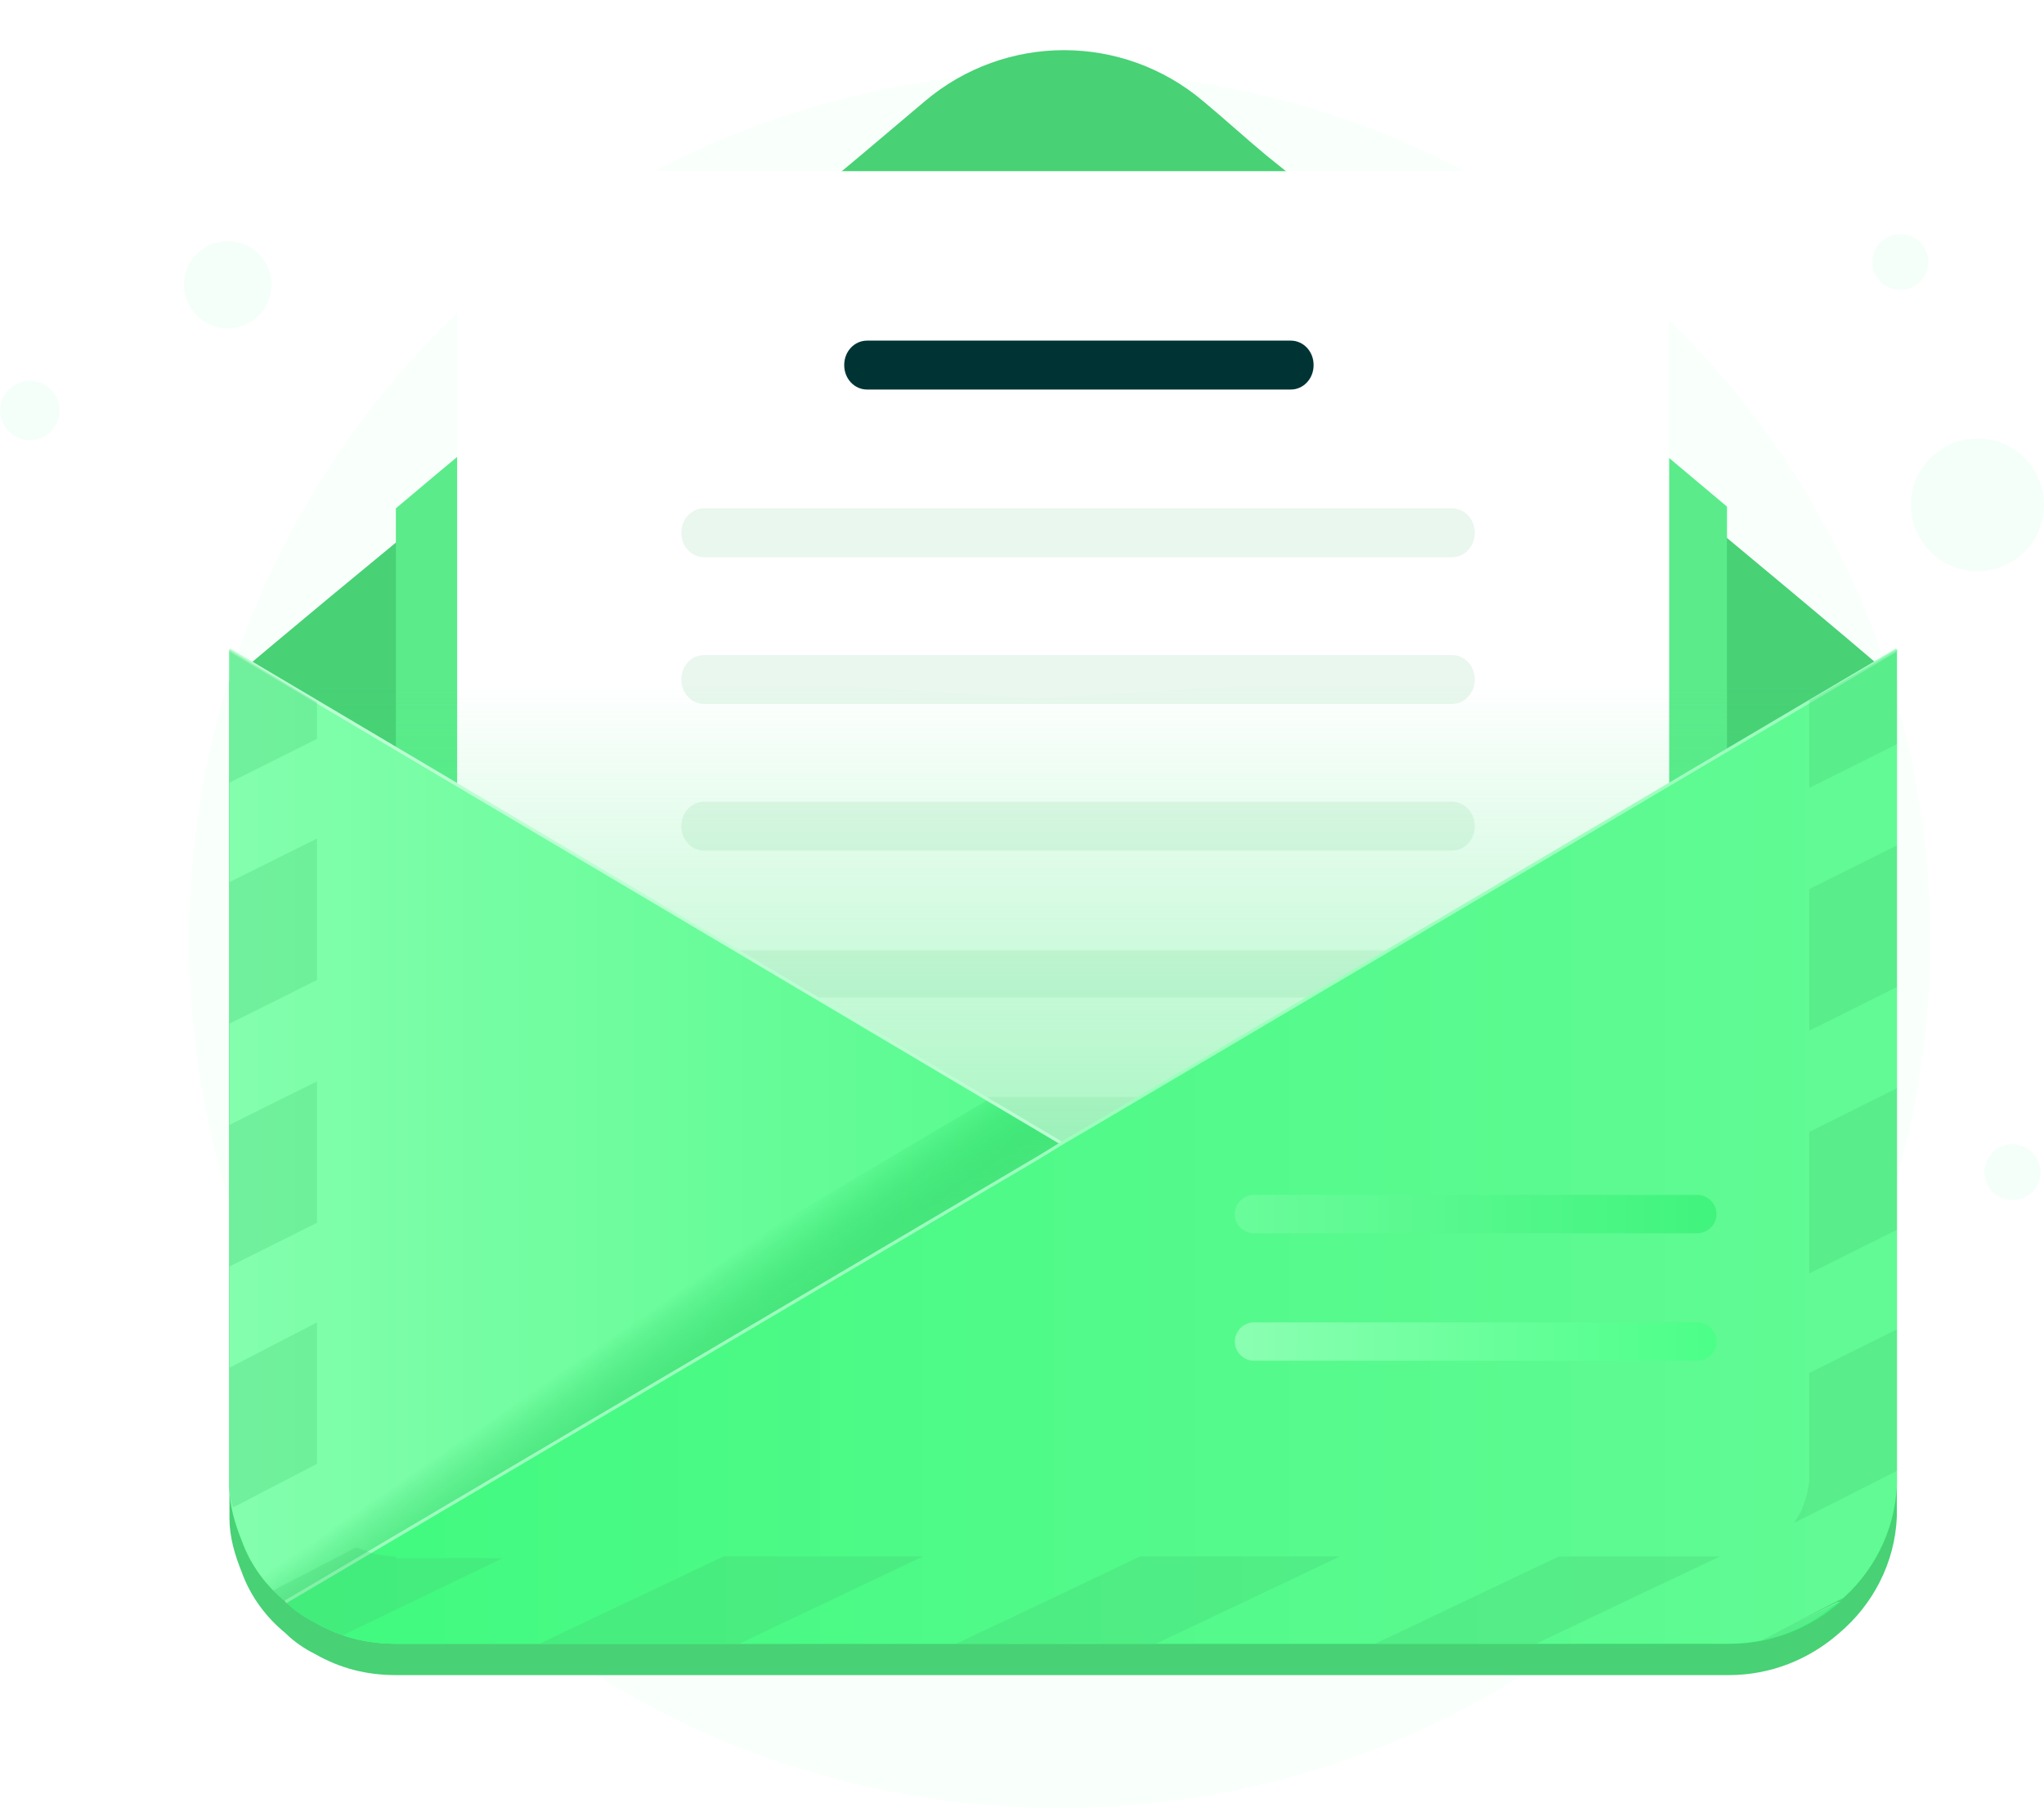 <svg width="326" height="289" viewBox="0 0 326 289" fill="none" xmlns="http://www.w3.org/2000/svg">
<path d="M169.006 288.319C245.683 288.319 307.843 226.334 307.843 149.872C307.843 73.41 245.683 11.426 169.006 11.426C92.329 11.426 30.17 73.41 30.17 149.872C30.17 226.334 92.329 288.319 169.006 288.319Z" fill="#F9FFFB"/>
<g filter="url(#filter0_d_3060_216658)">
<path d="M302.535 103.631V235.392C302.535 235.95 302.535 236.228 302.535 236.785C302.256 244.307 298.624 250.992 293.317 255.449C288.568 259.628 282.422 262.135 275.718 262.135H63.133C58.384 262.135 54.194 261.02 50.283 258.792C48.607 257.956 46.931 256.842 45.534 255.449C42.462 252.942 39.947 249.599 38.551 245.699C37.433 242.914 36.595 240.128 36.595 237.064V103.631C36.595 103.631 47.769 94.16 63.692 81.068C80.174 67.139 101.963 49.311 120.958 33.433C131.853 24.241 130.736 25.355 147.497 11.148C160.347 0.284 179.063 0.284 191.913 11.148C195.265 13.934 198.617 16.998 201.97 19.784C208.953 25.355 216.775 32.04 224.876 38.726C241.917 52.933 260.633 68.532 275.438 80.789C290.523 93.325 301.418 102.517 302.535 103.631Z" fill="#48D175"/>
</g>
<path d="M275.441 80.79V128.146L229.069 156.002L215.101 164.359L185.77 181.908L171.802 190.265L165.936 193.887L160.349 190.265L147.22 181.908L119.285 164.359L106.155 156.002L63.136 128.981V81.068C79.617 67.14 101.406 49.312 120.402 33.434L224.32 38.726C242.198 52.933 260.915 68.533 275.441 80.79Z" fill="#5BEB8B"/>
<path d="M266.218 43.179V126.191L223.757 151.541L211.186 159.062L184.369 174.94L171.798 182.461L166.491 185.525L161.462 182.461L149.45 174.94L124.03 159.062L112.018 151.541L72.909 127.027V43.179C72.909 34.544 79.892 27.301 88.832 27.301H250.295C258.955 27.301 266.218 34.544 266.218 43.179Z" fill="white"/>
<path d="M231.579 88.862H112.297C110.342 88.862 108.666 87.191 108.666 84.962C108.666 82.734 110.342 81.062 112.297 81.062H231.579C233.535 81.062 235.211 82.734 235.211 84.962C235.211 87.191 233.535 88.862 231.579 88.862Z" fill="#E9F7EE"/>
<path d="M231.579 112.261H112.297C110.342 112.261 108.666 110.589 108.666 108.361C108.666 106.132 110.342 104.461 112.297 104.461H231.579C233.535 104.461 235.211 106.132 235.211 108.361C235.211 110.589 233.535 112.261 231.579 112.261Z" fill="#E9F7EE"/>
<path d="M231.579 135.659H112.297C110.342 135.659 108.666 133.988 108.666 131.759C108.666 129.531 110.342 127.859 112.297 127.859H231.579C233.535 127.859 235.211 129.531 235.211 131.759C235.211 133.988 233.535 135.659 231.579 135.659Z" fill="#E9F7EE"/>
<path d="M223.759 151.547L211.188 159.068H124.031L112.019 151.547H112.299H223.759Z" fill="#E9F7EE"/>
<path d="M184.366 174.934L171.796 182.733H161.46L149.448 174.934H184.366Z" fill="#E9F7EE"/>
<path d="M205.878 62.12H138.276C136.32 62.12 134.644 60.449 134.644 58.22C134.644 55.992 136.32 54.32 138.276 54.32H205.878C207.833 54.32 209.509 55.992 209.509 58.22C209.509 60.449 207.833 62.12 205.878 62.12Z" fill="#003434"/>
<path opacity="0.67" d="M37.715 103.07L165.377 111.427L300.582 103.07L295.554 127.305C295.554 127.305 168.45 193.604 169.288 193.604C170.126 193.604 37.994 115.049 37.994 115.049L37.715 103.07Z" fill="url(#paint0_linear_3060_216658)"/>
<path d="M302.535 103.633V236.787C302.256 244.308 298.624 250.993 293.317 255.45C288.568 259.629 282.422 262.136 275.718 262.136H63.133C58.384 262.136 54.194 261.022 50.283 258.793C48.607 257.958 46.931 256.843 45.534 255.45C42.462 252.943 39.947 249.601 38.551 245.701C37.433 242.915 36.595 240.129 36.595 237.065V236.787V103.633L155.598 178.01L165.934 184.417L169.565 182.188L172.917 180.238L302.535 103.633Z" fill="#0CE053"/>
<path d="M293.596 255.45C288.847 259.629 282.701 262.136 275.997 262.136H63.133C58.384 262.136 54.194 261.022 50.283 258.793C48.607 257.958 46.931 256.843 45.534 255.45C42.462 252.943 39.947 249.601 38.551 245.701C37.433 242.915 36.595 240.129 36.595 237.065V236.787V103.633L50.563 111.99L169.565 182.467L172.917 184.417L173.197 184.695L279.908 247.651L293.596 255.45Z" fill="url(#paint1_linear_3060_216658)"/>
<path d="M172.92 180.237V189.429L50.286 258.792C48.61 257.956 46.934 256.842 45.537 255.449C42.464 252.942 39.95 249.599 38.553 245.699L157.835 175.223L168.171 181.63L169.568 182.187L172.92 180.237Z" fill="url(#paint2_linear_3060_216658)"/>
<path d="M36.595 103.633L169.565 182.467" stroke="#BCFFD3" stroke-width="0.5" stroke-miterlimit="10"/>
<path d="M302.537 103.633V236.787C302.257 244.308 298.626 250.993 293.318 255.45C288.569 259.629 282.424 262.136 275.719 262.136H63.135C58.386 262.136 54.196 261.022 50.285 258.793C48.609 257.958 46.932 256.843 45.536 255.45L59.224 247.372L165.935 184.417L169.567 182.188L172.919 180.238L288.569 111.711L302.537 103.633Z" fill="url(#paint3_linear_3060_216658)"/>
<path d="M302.537 103.633L172.919 180.238L169.567 182.188L165.935 184.417L45.536 255.45" stroke="#9DFFBE" stroke-width="0.5" stroke-miterlimit="10"/>
<path d="M270.69 196.675H200.015C198.339 196.675 196.942 195.282 196.942 193.611C196.942 191.94 198.339 190.547 200.015 190.547H270.69C272.366 190.547 273.763 191.94 273.763 193.611C273.763 195.282 272.366 196.675 270.69 196.675Z" fill="url(#paint4_linear_3060_216658)"/>
<path d="M270.69 217.007H200.015C198.339 217.007 196.942 215.615 196.942 213.943C196.942 212.272 198.339 210.879 200.015 210.879H270.69C272.366 210.879 273.763 212.272 273.763 213.943C273.763 215.615 272.366 217.007 270.69 217.007Z" fill="url(#paint5_linear_3060_216658)"/>
<path d="M315.386 91.101C321.249 91.101 326.001 86.361 326.001 80.515C326.001 74.669 321.249 69.93 315.386 69.93C309.523 69.93 304.771 74.669 304.771 80.515C304.771 86.361 309.523 91.101 315.386 91.101Z" fill="#F5FFF9"/>
<path d="M36.315 52.373C40.172 52.373 43.299 49.256 43.299 45.409C43.299 41.563 40.172 38.445 36.315 38.445C32.458 38.445 29.331 41.563 29.331 45.409C29.331 49.256 32.458 52.373 36.315 52.373Z" fill="#F5FFF9"/>
<path d="M4.749 70.202C7.372 70.202 9.498 68.082 9.498 65.466C9.498 62.851 7.372 60.73 4.749 60.73C2.126 60.73 0 62.851 0 65.466C0 68.082 2.126 70.202 4.749 70.202Z" fill="#F5FFF9"/>
<path d="M303.091 46.242C305.559 46.242 307.56 44.247 307.56 41.785C307.56 39.324 305.559 37.328 303.091 37.328C300.622 37.328 298.621 39.324 298.621 41.785C298.621 44.247 300.622 46.242 303.091 46.242Z" fill="#F5FFF9"/>
<path d="M320.972 191.383C323.44 191.383 325.442 189.387 325.442 186.926C325.442 184.464 323.44 182.469 320.972 182.469C318.503 182.469 316.502 184.464 316.502 186.926C316.502 189.387 318.503 191.383 320.972 191.383Z" fill="#F5FFF9"/>
<path opacity="0.3" d="M288.568 111.711V125.639L302.536 118.675V103.633L288.568 111.711ZM288.568 180.517V203.08L302.536 196.116V173.553L288.568 180.517ZM288.568 218.959V236.23C288.289 238.179 287.73 240.408 286.613 242.079C286.333 242.358 286.333 242.637 286.054 242.915L302.536 234.558V211.994L288.568 218.959ZM285.216 259.35L281.026 261.579C285.775 260.743 289.685 258.515 293.317 255.729C293.317 255.729 293.317 255.729 293.596 255.729C293.876 255.729 293.876 255.45 294.155 255.172L285.216 259.35ZM36.595 218.123V236.787V237.065C36.595 238.179 36.875 239.294 37.154 240.408L50.563 233.444V210.88L36.595 218.123ZM36.595 140.682V163.246L50.563 156.282V133.718L36.595 140.682ZM36.595 103.633V124.804L50.563 117.84V111.99L36.595 103.633ZM36.595 179.402V201.966L50.563 195.002V172.438L36.595 179.402ZM63.134 248.208C61.737 248.208 60.34 247.929 59.223 247.651C58.385 247.372 57.826 247.094 56.988 246.815C56.988 246.815 56.988 246.815 56.709 246.815L43.3 253.779C44.138 254.615 44.697 255.172 45.535 256.008C46.931 257.4 48.607 258.236 50.283 259.35C51.401 260.186 52.798 260.743 54.194 261.022L80.174 248.486H63.134V248.208ZM115.372 248.208L86.04 262.136H117.886L147.218 248.208H115.372ZM181.857 248.208L152.525 262.136H184.371L213.703 248.208H181.857ZM248.621 248.208L219.29 262.136H244.99L274.321 248.208H248.621ZM288.568 141.796V164.36L302.536 157.396V134.832L288.568 141.796Z" fill="#48D175"/>
<path d="M285.213 259.355L293.873 254.898C293.593 255.177 293.593 255.177 293.314 255.456C293.314 255.456 293.314 255.456 293.035 255.456L285.213 259.355Z" fill="#48D175"/>
<defs>
<filter id="filter0_d_3060_216658" x="28.595" y="0" width="281.94" height="275.133" filterUnits="userSpaceOnUse" color-interpolation-filters="sRGB">
<feFlood flood-opacity="0" result="BackgroundImageFix"/>
<feColorMatrix in="SourceAlpha" type="matrix" values="0 0 0 0 0 0 0 0 0 0 0 0 0 0 0 0 0 0 127 0" result="hardAlpha"/>
<feOffset dy="5"/>
<feGaussianBlur stdDeviation="4"/>
<feColorMatrix type="matrix" values="0 0 0 0 0.004 0 0 0 0 0.6 0 0 0 0 0.204 0 0 0 0.22 0"/>
<feBlend mode="normal" in2="BackgroundImageFix" result="effect1_dropShadow_3060_216658"/>
<feBlend mode="normal" in="SourceGraphic" in2="effect1_dropShadow_3060_216658" result="shape"/>
</filter>
<linearGradient id="paint0_linear_3060_216658" x1="168.987" y1="222.115" x2="168.987" y2="109.065" gradientUnits="userSpaceOnUse">
<stop stop-color="#3AEA75"/>
<stop offset="1" stop-color="#3AEA75" stop-opacity="0"/>
</linearGradient>
<linearGradient id="paint1_linear_3060_216658" x1="39.583" y1="182.811" x2="298.941" y2="182.811" gradientUnits="userSpaceOnUse">
<stop stop-color="#82FEAC"/>
<stop offset="1" stop-color="#2BF76F"/>
</linearGradient>
<linearGradient id="paint2_linear_3060_216658" x1="113.437" y1="224.683" x2="103.02" y2="209.437" gradientUnits="userSpaceOnUse">
<stop stop-color="#51EA84"/>
<stop offset="1" stop-color="#07BF45" stop-opacity="0"/>
<stop offset="1" stop-color="#4BF985" stop-opacity="0"/>
</linearGradient>
<linearGradient id="paint3_linear_3060_216658" x1="291.634" y1="182.811" x2="37.212" y2="182.811" gradientUnits="userSpaceOnUse">
<stop stop-color="#61FA94"/>
<stop offset="1" stop-color="#3FFA7E"/>
</linearGradient>
<linearGradient id="paint4_linear_3060_216658" x1="196.764" y1="193.623" x2="273.759" y2="193.623" gradientUnits="userSpaceOnUse">
<stop stop-color="#6AFC9B"/>
<stop offset="1" stop-color="#40F47D"/>
</linearGradient>
<linearGradient id="paint5_linear_3060_216658" x1="196.764" y1="213.83" x2="273.759" y2="213.83" gradientUnits="userSpaceOnUse">
<stop stop-color="#8BFFB2"/>
<stop offset="1" stop-color="#4BFF88"/>
</linearGradient>
</defs>
</svg>

